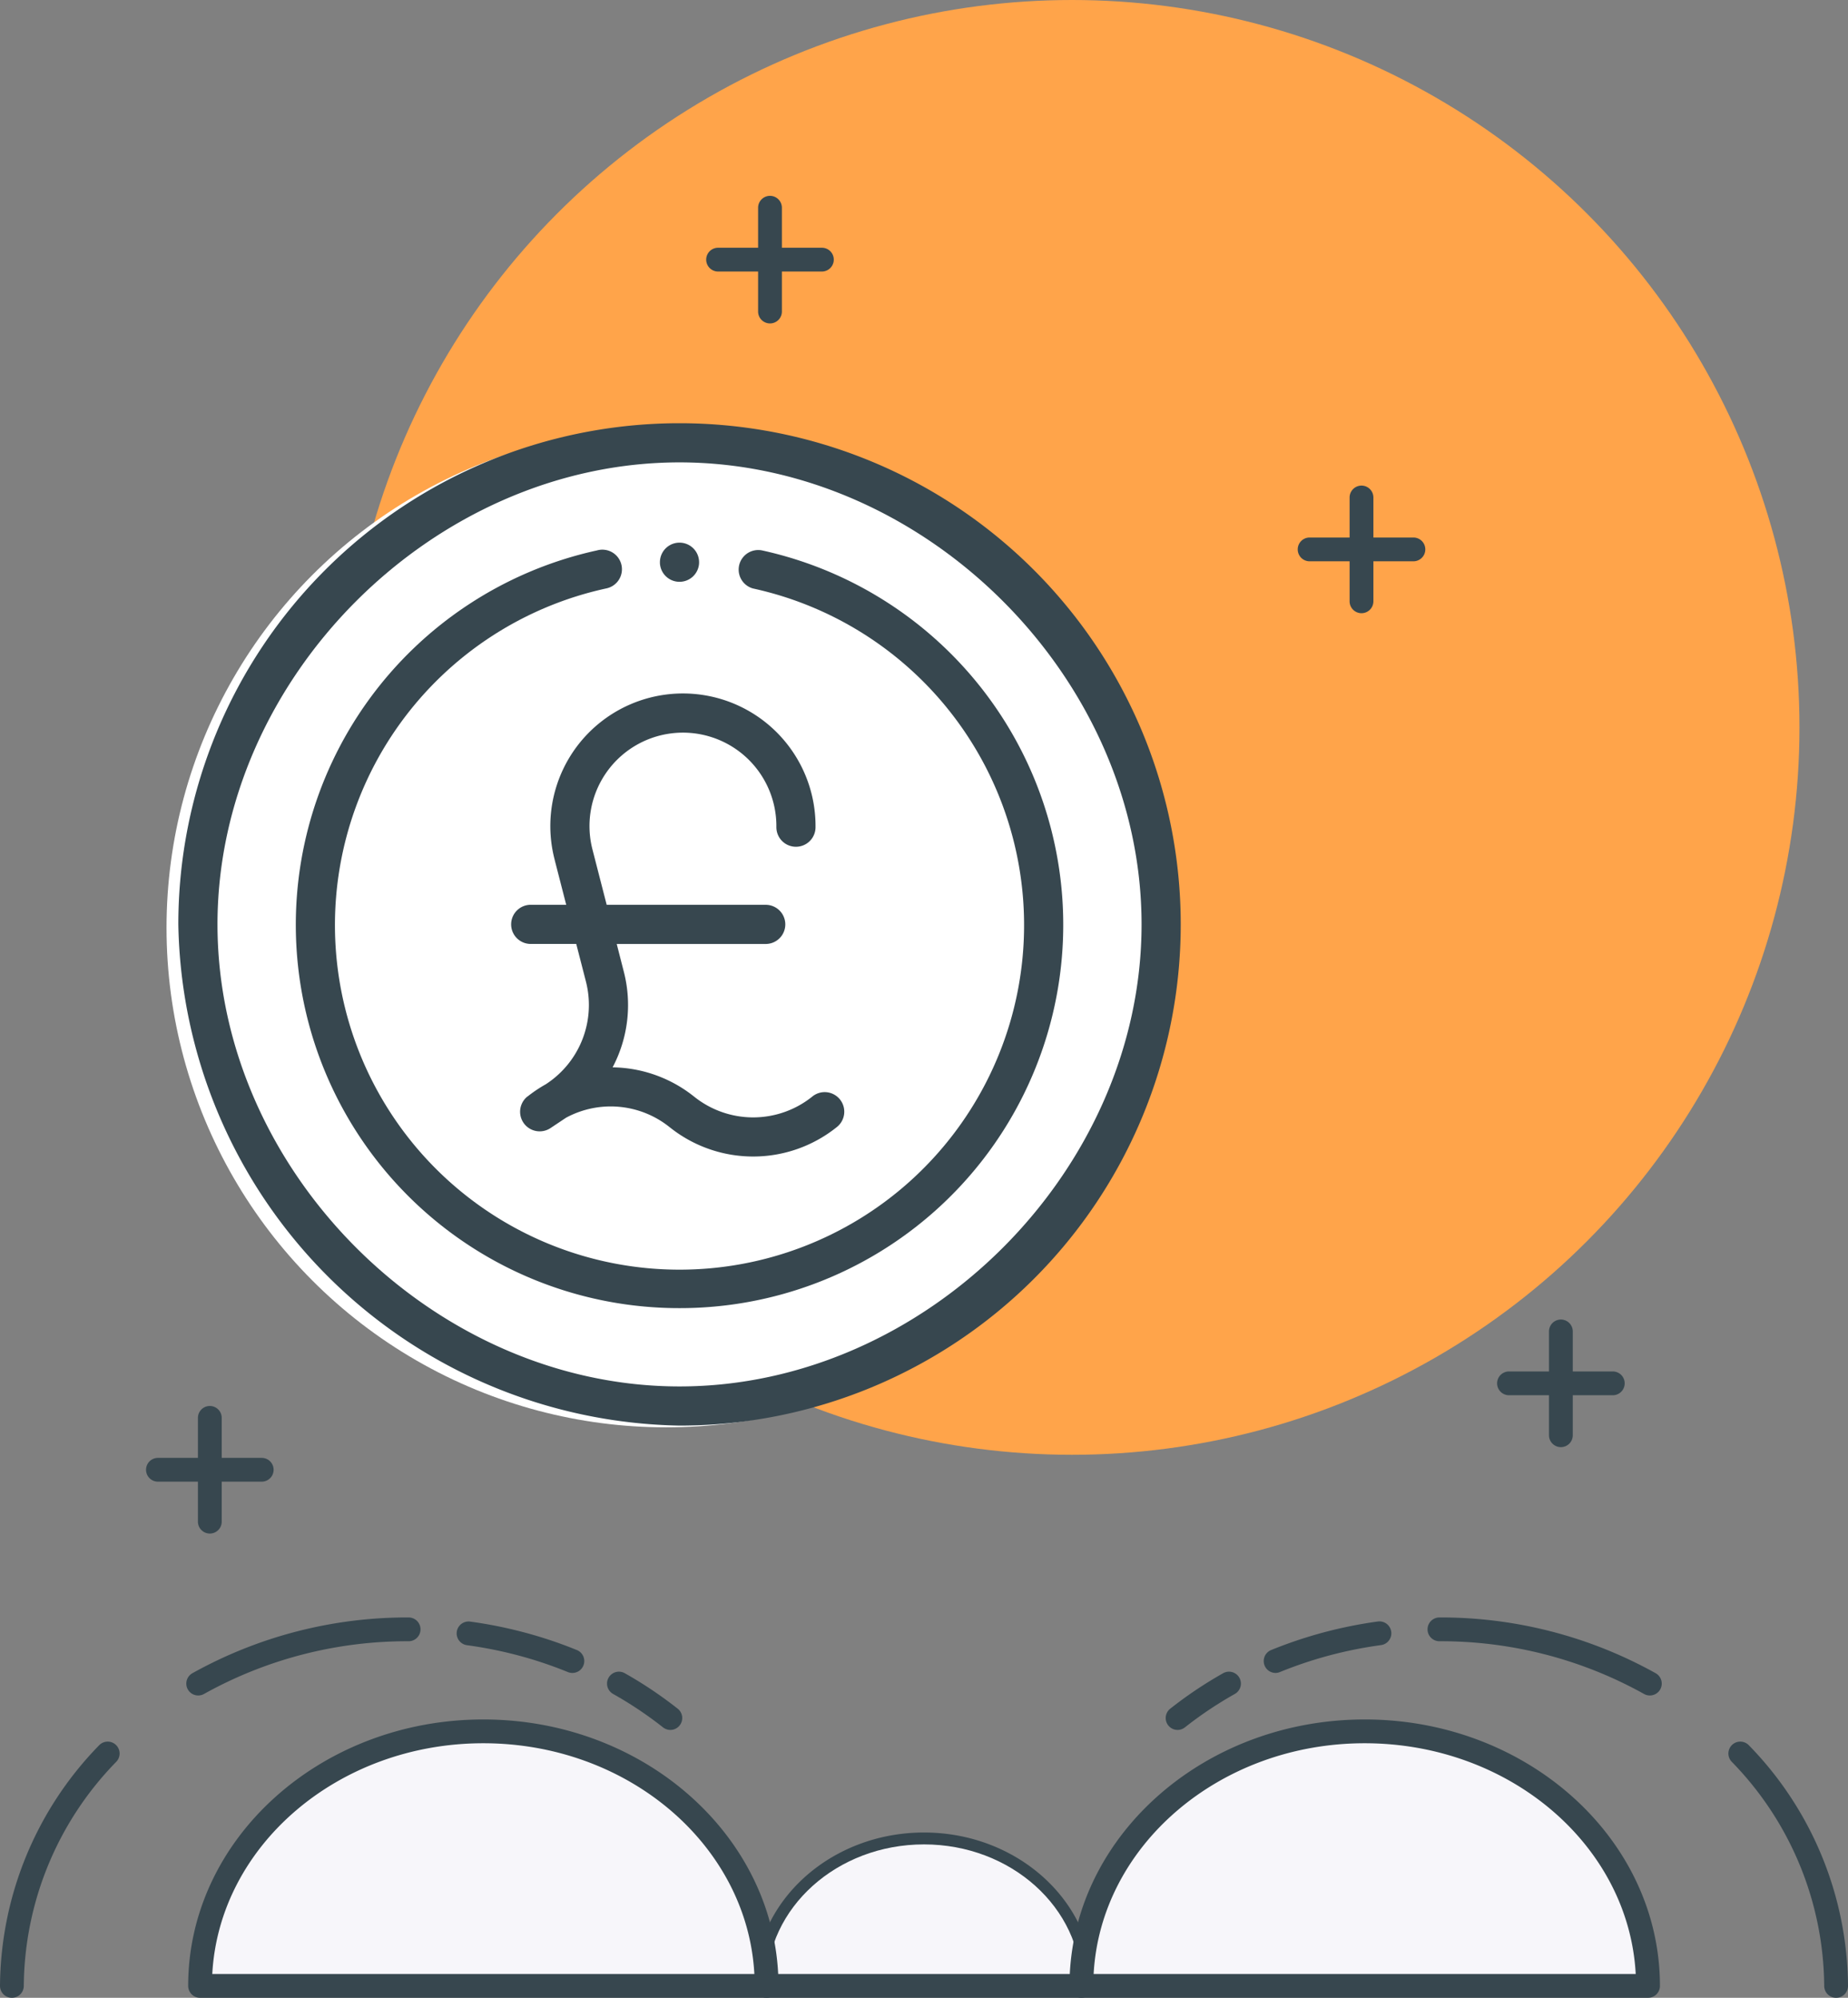 <svg xmlns="http://www.w3.org/2000/svg" width="77.681" height="83.98" viewBox="0 0 77.681 83.98">
  <rect x="0" y="0" width="77.681" height="83.98" fill="#808080" stroke="none"/>
  <g id="affordable" transform="translate(-986.269 -552.549)">
    <g id="Group_854" data-name="Group 854">
      <g id="Group_723" data-name="Group 723">
        <g id="Group_722" data-name="Group 722">
          <circle id="Ellipse_71" data-name="Ellipse 71" cx="30.577" cy="30.577" r="30.577" transform="translate(1000.756 552.549)" fill="#ffa44a"/>
        </g>
      </g>
      <g id="Group_763" data-name="Group 763">
        <g id="Group_729" data-name="Group 729">
          <g id="Group_725" data-name="Group 725">
            <g id="Group_724" data-name="Group 724">
              <path id="Path_324" data-name="Path 324" d="M1031.726,636.529a.5.5,0,0,1-.5-.5c0-3-2.744-5.448-6.117-5.448s-6.116,2.444-6.116,5.448a.5.5,0,0,1-1,0c0-3.555,3.192-6.448,7.116-6.448s7.117,2.893,7.117,6.448A.5.5,0,0,1,1031.726,636.529Z" fill="#37474f"/>
            </g>
          </g>
          <g id="Group_728" data-name="Group 728">
            <g id="Group_726" data-name="Group 726">
              <path id="Path_325" data-name="Path 325" d="M1018.493,636.029c0-5.912-5.331-10.7-11.907-10.7s-11.908,4.792-11.908,10.7h60.862c0-5.912-5.331-10.7-11.907-10.7s-11.907,4.792-11.907,10.7c0-3.285-2.962-5.948-6.617-5.948S1018.493,632.744,1018.493,636.029Z" fill="#f7f6fa"/>
            </g>
            <g id="Group_727" data-name="Group 727">
              <path id="Path_326" data-name="Path 326" d="M1055.54,636.529H994.679a.5.5,0,0,1-.5-.5c0-6.178,5.565-11.2,12.407-11.2,6.656,0,12.1,4.757,12.394,10.7h12.258c.291-5.947,5.739-10.7,12.4-10.7,6.841,0,12.407,5.026,12.407,11.2A.5.5,0,0,1,1055.54,636.529Zm-23.3-1h22.787c-.292-5.4-5.291-9.7-11.394-9.7S1032.532,630.134,1032.24,635.529Zm-37.048,0h22.787c-.292-5.4-5.291-9.7-11.393-9.7S995.484,630.134,995.192,635.529Z" fill="#37474f"/>
            </g>
          </g>
        </g>
        <g id="Group_746" data-name="Group 746">
          <g id="Group_731" data-name="Group 731">
            <g id="Group_730" data-name="Group 730">
              <path id="Path_327" data-name="Path 327" d="M1014.449,625.269a.5.5,0,0,1-.309-.107,16.362,16.362,0,0,0-2.1-1.406.5.5,0,1,1,.492-.871,17.342,17.342,0,0,1,2.225,1.492.5.5,0,0,1-.311.892Z" fill="#37474f"/>
            </g>
          </g>
          <g id="Group_733" data-name="Group 733">
            <g id="Group_732" data-name="Group 732">
              <path id="Path_328" data-name="Path 328" d="M1010.329,622.874a.508.508,0,0,1-.189-.037,17.358,17.358,0,0,0-2.421-.785,17.665,17.665,0,0,0-1.821-.345.5.5,0,0,1,.135-.992,18.537,18.537,0,0,1,1.924.366,18.345,18.345,0,0,1,2.561.83.5.5,0,0,1-.189.963Z" fill="#37474f"/>
            </g>
          </g>
          <g id="Group_735" data-name="Group 735">
            <g id="Group_734" data-name="Group 734">
              <path id="Path_329" data-name="Path 329" d="M994.6,623.821a.5.5,0,0,1-.246-.935,18.539,18.539,0,0,1,9.091-2.345.5.5,0,0,1,0,1,17.53,17.53,0,0,0-8.6,2.216A.5.5,0,0,1,994.6,623.821Z" fill="#37474f"/>
            </g>
          </g>
          <g id="Group_737" data-name="Group 737">
            <g id="Group_736" data-name="Group 736">
              <path id="Path_330" data-name="Path 330" d="M986.769,636.529a.5.5,0,0,1-.5-.5,14.626,14.626,0,0,1,4.166-10.114.5.5,0,1,1,.723.691,13.629,13.629,0,0,0-3.889,9.423A.5.5,0,0,1,986.769,636.529Z" fill="#37474f"/>
            </g>
          </g>
          <g id="Group_739" data-name="Group 739">
            <g id="Group_738" data-name="Group 738">
              <path id="Path_331" data-name="Path 331" d="M1035.77,625.269a.5.5,0,0,1-.311-.892,17.354,17.354,0,0,1,2.225-1.492.5.5,0,1,1,.492.871,16.354,16.354,0,0,0-2.1,1.406A.5.5,0,0,1,1035.77,625.269Z" fill="#37474f"/>
            </g>
          </g>
          <g id="Group_741" data-name="Group 741">
            <g id="Group_740" data-name="Group 740">
              <path id="Path_332" data-name="Path 332" d="M1039.89,622.874a.5.5,0,0,1-.189-.963,18.576,18.576,0,0,1,4.485-1.2.5.5,0,0,1,.135.992,17.66,17.66,0,0,0-1.821.345,17.415,17.415,0,0,0-2.422.785A.5.5,0,0,1,1039.89,622.874Z" fill="#37474f"/>
            </g>
          </g>
          <g id="Group_743" data-name="Group 743">
            <g id="Group_742" data-name="Group 742">
              <path id="Path_333" data-name="Path 333" d="M1055.621,623.821a.493.493,0,0,1-.245-.064,17.531,17.531,0,0,0-8.6-2.216.5.5,0,0,1,0-1,18.539,18.539,0,0,1,9.091,2.345.5.5,0,0,1-.246.935Z" fill="#37474f"/>
            </g>
          </g>
          <g id="Group_745" data-name="Group 745">
            <g id="Group_744" data-name="Group 744">
              <path id="Path_334" data-name="Path 334" d="M1063.45,636.529a.5.5,0,0,1-.5-.5,13.629,13.629,0,0,0-3.889-9.423.5.5,0,1,1,.723-.691,14.627,14.627,0,0,1,4.166,10.114A.5.5,0,0,1,1063.45,636.529Z" fill="#37474f"/>
            </g>
          </g>
        </g>
        <g id="Group_748" data-name="Group 748">
          <g id="Group_747" data-name="Group 747">
            <path id="Path_335" data-name="Path 335" d="M1051.881,613.381a.5.5,0,0,1-.5-.5v-4.363a.5.5,0,0,1,1,0v4.363A.5.5,0,0,1,1051.881,613.381Z" fill="#37474f"/>
          </g>
        </g>
        <g id="Group_750" data-name="Group 750">
          <g id="Group_749" data-name="Group 749">
            <path id="Path_336" data-name="Path 336" d="M1054.062,611.2H1049.7a.5.5,0,0,1,0-1h4.363a.5.5,0,0,1,0,1Z" fill="#37474f"/>
          </g>
        </g>
        <g id="Group_752" data-name="Group 752">
          <g id="Group_751" data-name="Group 751">
            <path id="Path_337" data-name="Path 337" d="M1043.5,578.326a.5.5,0,0,1-.5-.5v-4.364a.5.5,0,0,1,1,0v4.364A.5.5,0,0,1,1043.5,578.326Z" fill="#37474f"/>
          </g>
        </g>
        <g id="Group_754" data-name="Group 754">
          <g id="Group_753" data-name="Group 753">
            <path id="Path_338" data-name="Path 338" d="M1045.682,576.144h-4.363a.5.5,0,0,1,0-1h4.363a.5.5,0,0,1,0,1Z" fill="#37474f"/>
          </g>
        </g>
        <g id="Group_756" data-name="Group 756">
          <g id="Group_755" data-name="Group 755">
            <path id="Path_339" data-name="Path 339" d="M1018.636,566.145a.5.5,0,0,1-.5-.5v-4.363a.5.5,0,0,1,1,0v4.363A.5.5,0,0,1,1018.636,566.145Z" fill="#37474f"/>
          </g>
        </g>
        <g id="Group_758" data-name="Group 758">
          <g id="Group_757" data-name="Group 757">
            <path id="Path_340" data-name="Path 340" d="M1020.817,563.963h-4.363a.5.5,0,0,1,0-1h4.363a.5.5,0,0,1,0,1Z" fill="#37474f"/>
          </g>
        </g>
        <g id="Group_760" data-name="Group 760">
          <g id="Group_759" data-name="Group 759">
            <path id="Path_341" data-name="Path 341" d="M995.089,617.014a.5.5,0,0,1-.5-.5v-4.363a.5.5,0,0,1,1,0v4.363A.5.5,0,0,1,995.089,617.014Z" fill="#37474f"/>
          </g>
        </g>
        <g id="Group_762" data-name="Group 762">
          <g id="Group_761" data-name="Group 761">
            <path id="Path_342" data-name="Path 342" d="M997.27,614.833h-4.362a.5.5,0,0,1,0-1h4.362a.5.5,0,0,1,0,1Z" fill="#37474f"/>
          </g>
        </g>
      </g>
      <g id="Group_985" data-name="Group 985">
        <circle id="Ellipse_72" data-name="Ellipse 72" cx="21" cy="21" r="21" transform="translate(993.269 570.549)" fill="#fff"/>
        <g id="Group_764" data-name="Group 764">
          <path id="Path_343" data-name="Path 343" d="M1014.833,577.006a.823.823,0,0,0,.822-.789v-.034a.823.823,0,0,0-1.646,0v.034A.823.823,0,0,0,1014.833,577.006Z" fill="#37474f"/>
          <path id="Path_344" data-name="Path 344" d="M1009.586,588.7l.484,1.883h-1.492a.823.823,0,0,0,0,1.646h1.914l.407,1.582a3.969,3.969,0,0,1-1.64,4.285l-.053.035a5.744,5.744,0,0,0-.759.509l-.005,0a.823.823,0,0,0,.976,1.324l.645-.43a3.953,3.953,0,0,1,4.357.4l.021.016a5.613,5.613,0,0,0,6.994-.015.823.823,0,1,0-1.028-1.285,3.965,3.965,0,0,1-4.957,0l-.021-.016a5.6,5.6,0,0,0-3.409-1.218,5.606,5.606,0,0,0,.473-4.013l-.3-1.173h6.263a.823.823,0,0,0,0-1.646h-6.685l-.589-2.293a3.928,3.928,0,1,1,7.722-.97.823.823,0,0,0,1.646,0,5.574,5.574,0,1,0-10.962,1.38Z" fill="#37474f"/>
          <path id="Path_345" data-name="Path 345" d="M1014.833,612.476a21.068,21.068,0,1,0-21.068-21.068A21.449,21.449,0,0,0,1014.833,612.476Zm0-40.49c10.346,0,19.422,9.075,19.422,19.422s-9.076,19.422-19.422,19.422-19.422-9.076-19.422-19.422S1004.486,571.986,1014.833,571.986Z" fill="#37474f"/>
          <path id="Path_346" data-name="Path 346" d="M1014.833,607.538a16.113,16.113,0,0,0,3.468-31.852.823.823,0,0,0-.381,1.6,14.484,14.484,0,1,1-6.175,0,.823.823,0,1,0-.38-1.6,16.113,16.113,0,0,0,3.468,31.852Z" fill="#37474f"/>
        </g>
      </g>
    </g>
  </g>
</svg>
